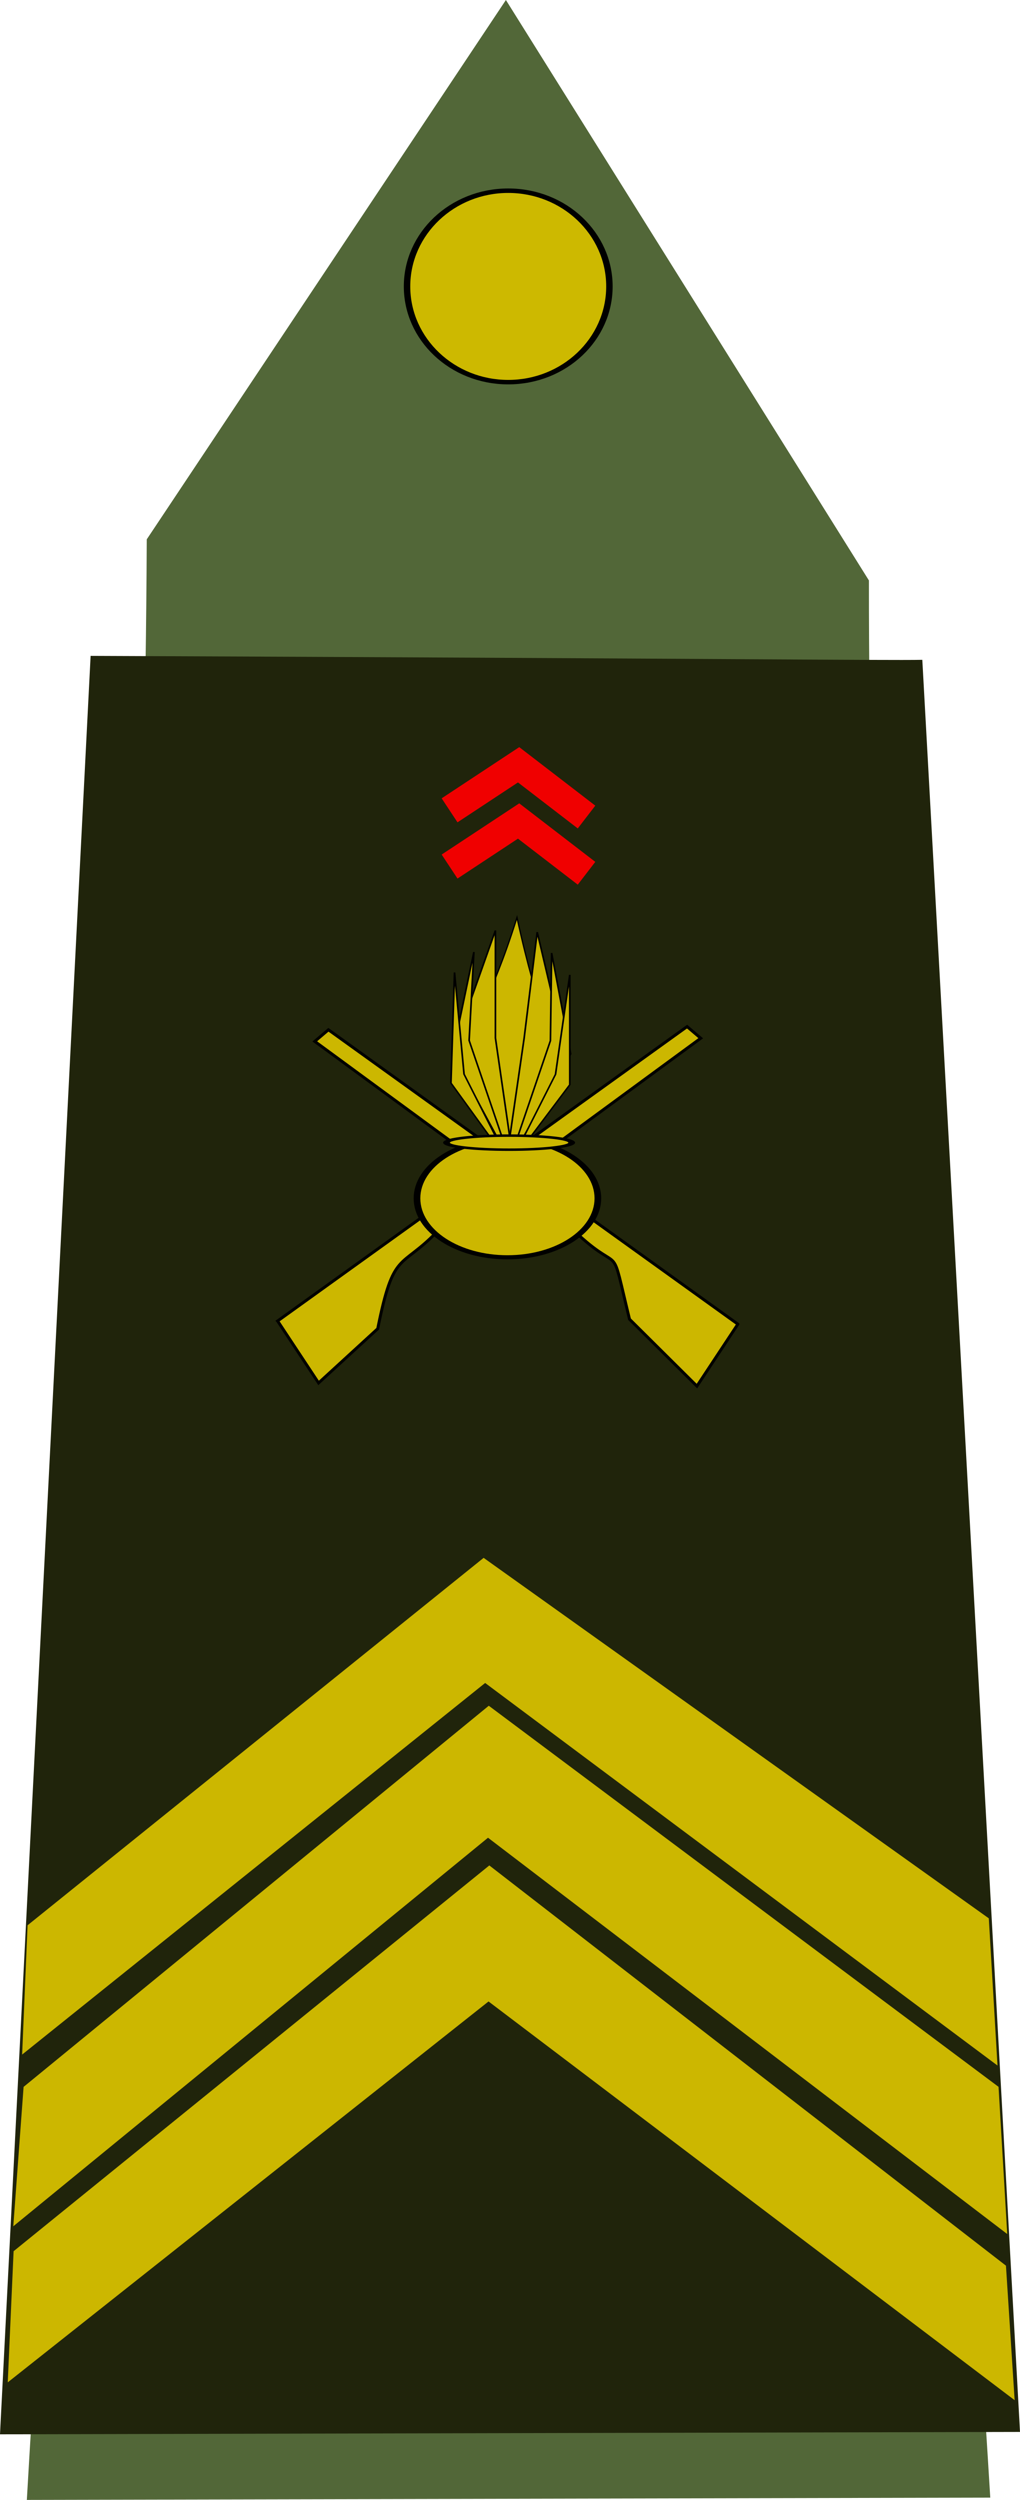 <?xml version="1.0" encoding="UTF-8" standalone="no"?>
<!-- Created with Inkscape (http://www.inkscape.org/) -->

<svg
   xmlns:dc="http://purl.org/dc/elements/1.1/"
   xmlns:cc="http://creativecommons.org/ns#"
   xmlns:rdf="http://www.w3.org/1999/02/22-rdf-syntax-ns#"
   xmlns:svg="http://www.w3.org/2000/svg"
   xmlns="http://www.w3.org/2000/svg"
   xmlns:sodipodi="http://sodipodi.sourceforge.net/DTD/sodipodi-0.dtd"
   xmlns:inkscape="http://www.inkscape.org/namespaces/inkscape"
   width="159.188"
   height="390.061"
   id="svg2"
   sodipodi:version="0.32"
   inkscape:version="0.48.2 r9819"
   sodipodi:docname="Army-FRA-OR-06 (alt).svg"
   version="1.0">
  <defs
     id="defs4" />
  <sodipodi:namedview
     id="base"
     pagecolor="#ffffff"
     bordercolor="#666666"
     borderopacity="1.0"
     inkscape:pageopacity="0.0"
     inkscape:pageshadow="2"
     inkscape:zoom="0.7"
     inkscape:cx="-316.04987"
     inkscape:cy="61.299596"
     inkscape:document-units="px"
     inkscape:current-layer="layer1"
     showgrid="true"
     inkscape:window-width="1270"
     inkscape:window-height="945"
     inkscape:window-x="0"
     inkscape:window-y="25"
     fit-margin-top="0"
     fit-margin-left="0"
     fit-margin-right="0"
     fit-margin-bottom="0"
     inkscape:window-maximized="0" />
  <g
     inkscape:label="Calque 1"
     inkscape:groupmode="layer"
     id="layer1"
     transform="translate(-314.902,25.532)">
    <g
       id="g11992">
      <g
         id="g10152" />
    </g>
    <g
       id="g2878"
       transform="matrix(0,1,-1,0,688.972,90.538)">
      <path
         inkscape:connector-curvature="0"
         style="fill:#151f3c;fill-opacity:1;fill-rule:evenodd;stroke:none"
         d="m 7.694,233.663 c 0.021,-6.8e-4 0.042,6.8e-4 0.062,0 -0.033,-1.554 -0.062,-1.938 -0.062,-1.938 l 0,1.938 z"
         id="path1905" />
      <path
         inkscape:connector-curvature="0"
         style="fill:#526738;fill-opacity:1;fill-rule:evenodd;stroke:none"
         d="m -31.916,351.167 -84.154,-56.052 90.568,-56.655 c 100.216,0.066 155.093,-10.172 299.137,-18.938 l 0.356,150.36 C 129.797,361.562 78.022,351.637 -31.916,351.167 z"
         id="path2852"
         sodipodi:nodetypes="cccccc" />
      <path
         inkscape:connector-curvature="0"
         style="fill:#20240b;fill-opacity:1;fill-rule:evenodd;stroke:none"
         d="m -13.119,230.128 c 0.119,5.225 -0.225,35.628 -0.615,129.8 l 277.491,14.142 -0.373,-159.188 -276.503,15.246 z"
         id="path2760"
         sodipodi:nodetypes="ccccc" />
      <path
         sodipodi:type="arc"
         style="fill:#cdb900;fill-opacity:1;fill-rule:evenodd;stroke:#000000;stroke-width:1px;stroke-linecap:butt;stroke-linejoin:miter;stroke-opacity:1"
         id="path2762"
         sodipodi:cx="307.14285"
         sodipodi:cy="368.07648"
         sodipodi:rx="15.714286"
         sodipodi:ry="21.428572"
         d="m 322.857,368.076 c 0,11.835 -7.036,21.429 -15.714,21.429 -8.679,0 -15.714,-9.594 -15.714,-21.429 0,-11.835 7.036,-21.429 15.714,-21.429 8.679,0 15.714,9.594 15.714,21.429 z"
         transform="matrix(0,-1.005,0.697,0,-327.928,603.431)" />
      <path
         inkscape:connector-curvature="0"
         style="fill:#ccb700;fill-opacity:1;fill-rule:evenodd;stroke:#000000;stroke-width:0.459px;stroke-linecap:butt;stroke-linejoin:miter;stroke-opacity:1"
         d="m 90.042,330.741 9.669,-6.39 -8.461,-9.23 c -12.314,-2.471 -9.215,-3.541 -15.109,-9.23 l -30.217,-41.182 -1.813,2.13 45.93,63.903 z"
         id="path8220"
         sodipodi:nodetypes="ccccccc" />
      <path
         inkscape:connector-curvature="0"
         style="fill:#ccb700;fill-opacity:1;fill-rule:evenodd;stroke:#000000;stroke-width:0.459px;stroke-linecap:butt;stroke-linejoin:miter;stroke-opacity:1"
         d="m 90.536,258.914 9.669,6.39 -10.436,10.518 c -12.808,3.114 -6.746,0.967 -13.133,7.943 l -30.217,41.182 -1.813,-2.13 45.93,-63.903 z"
         id="path9107"
         sodipodi:nodetypes="ccccccc" />
      <g
         transform="matrix(0,-0.26,0.161,0,-8.962,24.007)"
         id="g7275">
        <path
           inkscape:connector-curvature="0"
           style="fill:#ccb700;fill-opacity:1;fill-rule:evenodd;stroke:#000000;stroke-width:0.796px;stroke-linecap:butt;stroke-linejoin:miter;stroke-opacity:1"
           d="m -1042.204,466.272 c -15.441,-58.294 -18.521,-29.308 -18.069,-97.215 0.452,-67.908 6.587,-54.35 24.204,-145.132 14.004,103.649 17.807,80.084 17.355,147.991 -0.452,67.908 -17.141,60.726 -23.49,94.356 z"
           id="path4585"
           sodipodi:nodetypes="cscsc" />
        <g
           id="g6367"
           transform="translate(-7.143,1.429)">
          <path
             inkscape:connector-curvature="0"
             transform="translate(-116.07,196.996)"
             id="path5472"
             d="m -919.307,262.163 10.735,-119.653 7.857,-102.857 15,102.857 -33.592,119.653 z"
             style="fill:#ccb700;fill-opacity:1;fill-rule:evenodd;stroke:#000000;stroke-width:1px;stroke-linecap:butt;stroke-linejoin:miter;stroke-opacity:1"
             sodipodi:nodetypes="ccccc" />
          <path
             inkscape:connector-curvature="0"
             id="path5474"
             d="m -1033.704,459.668 24.848,-117.806 0.714,-85 11.429,97.857 -36.991,104.949 z"
             style="fill:#ccb700;fill-opacity:1;fill-rule:evenodd;stroke:#000000;stroke-width:1px;stroke-linecap:butt;stroke-linejoin:miter;stroke-opacity:1"
             sodipodi:nodetypes="ccccc" />
          <path
             inkscape:connector-curvature="0"
             id="path5476"
             d="m -1033.04,461.352 35.807,-76.847 0,-106.429 -8.571,96.429 -27.236,86.847 z"
             style="fill:#ccb700;fill-opacity:1;fill-rule:evenodd;stroke:#000000;stroke-width:1px;stroke-linecap:butt;stroke-linejoin:miter;stroke-opacity:1"
             sodipodi:nodetypes="ccccc" />
        </g>
        <g
           id="g6380"
           transform="matrix(-1,0,0,1,-2073.654,1.211)">
          <path
             inkscape:connector-curvature="0"
             transform="translate(-116.07,196.996)"
             id="path6382"
             d="m -919.307,262.163 10.735,-119.653 0,-104.286 22.857,104.286 -33.592,119.653 z"
             style="fill:#ccb700;fill-opacity:1;fill-rule:evenodd;stroke:#000000;stroke-width:1px;stroke-linecap:butt;stroke-linejoin:miter;stroke-opacity:1"
             sodipodi:nodetypes="ccccc" />
          <path
             inkscape:connector-curvature="0"
             id="path6384"
             d="m -1033.704,459.668 24.848,-117.806 -2.857,-85.714 12.857,99.286 -34.848,104.235 z"
             style="fill:#ccb700;fill-opacity:1;fill-rule:evenodd;stroke:#000000;stroke-width:1px;stroke-linecap:butt;stroke-linejoin:miter;stroke-opacity:1"
             sodipodi:nodetypes="ccccc" />
          <path
             inkscape:connector-curvature="0"
             id="path6386"
             d="m -1033.04,461.352 35.093,-78.276 -2.143,-107.143 -5.714,98.571 -27.236,86.847 z"
             style="fill:#ccb700;fill-opacity:1;fill-rule:evenodd;stroke:#000000;stroke-width:1px;stroke-linecap:butt;stroke-linejoin:miter;stroke-opacity:1"
             sodipodi:nodetypes="ccccc" />
        </g>
        <path
           sodipodi:type="arc"
           style="fill:#ccb700;fill-opacity:1;stroke:#000000;stroke-width:4;stroke-miterlimit:4;stroke-opacity:1;stroke-dasharray:none;stroke-dashoffset:0"
           id="path4581"
           sodipodi:cx="-934.28571"
           sodipodi:cy="342.50916"
           sodipodi:rx="54.285713"
           sodipodi:ry="57.142857"
           d="m -880,342.509 c 0,31.559 -24.305,57.143 -54.286,57.143 -29.981,0 -54.286,-25.584 -54.286,-57.143 0,-31.559 24.305,-57.143 54.286,-57.143 29.981,0 54.286,25.584 54.286,57.143 z"
           transform="translate(-107.519,153.567)" />
        <path
           sodipodi:type="arc"
           style="fill:#ccb700;fill-opacity:1;stroke:#000000;stroke-width:4;stroke-miterlimit:4;stroke-opacity:1;stroke-dasharray:none;stroke-dashoffset:0"
           id="path4583"
           sodipodi:cx="-934.28571"
           sodipodi:cy="259.65201"
           sodipodi:rx="37.142857"
           sodipodi:ry="11.428572"
           d="m -897.143,259.652 c 0,6.312 -16.629,11.429 -37.143,11.429 -20.513,0 -37.143,-5.117 -37.143,-11.429 0,-6.312 16.629,-11.429 37.143,-11.429 20.513,0 37.143,5.117 37.143,11.429 z"
           transform="matrix(1.012,0,0,0.597,-95.305,287.099)" />
      </g>
      <path
         inkscape:connector-curvature="0"
         sodipodi:nodetypes="ccc"
         id="path7331"
         d="m 19.138,303.905 -7.108,-10.773 8.155,-10.6"
         style="fill:none;stroke:#f00000;stroke-width:4.487;stroke-linecap:butt;stroke-linejoin:miter;stroke-miterlimit:4;stroke-opacity:1;stroke-dasharray:none" />
      <path
         inkscape:connector-curvature="0"
         sodipodi:nodetypes="ccc"
         id="path8218"
         d="m 10.366,303.905 -7.108,-10.773 8.155,-10.6"
         style="fill:none;stroke:#f00000;stroke-width:4.487;stroke-linecap:butt;stroke-linejoin:miter;stroke-miterlimit:4;stroke-opacity:1;stroke-dasharray:none" />
      <path
         inkscape:connector-curvature="0"
         sodipodi:nodetypes="ccccccc"
         id="path10161"
         d="m 258.43,215.719 -20.99,1.356 -62.447,80.629 60.193,74.243 20.462,0.912 -59.431,-75.034 62.213,-82.105 z"
         style="fill:#ccb700;fill-opacity:1;fill-rule:evenodd;stroke:none" />
      <path
         inkscape:connector-curvature="0"
         sodipodi:nodetypes="ccccccc"
         id="path10165"
         d="m 232.504,216.877 -22.967,1.356 -59.46,79.554 59.47,72.601 21.751,1.608 -60.628,-74.089 61.834,-81.03 z"
         style="fill:#ccb700;fill-opacity:1;fill-rule:evenodd;stroke:none" />
      <path
         inkscape:connector-curvature="0"
         sodipodi:nodetypes="ccccccc"
         id="path6478"
         d="m 206.214,218.396 -22.967,1.356 -56.245,78.839 57.327,71.173 20.175,0.85 -57.981,-72.26 59.691,-79.958 z"
         style="fill:#ccb700;fill-opacity:1;fill-rule:evenodd;stroke:none" />
    </g>
  </g>
</svg>
